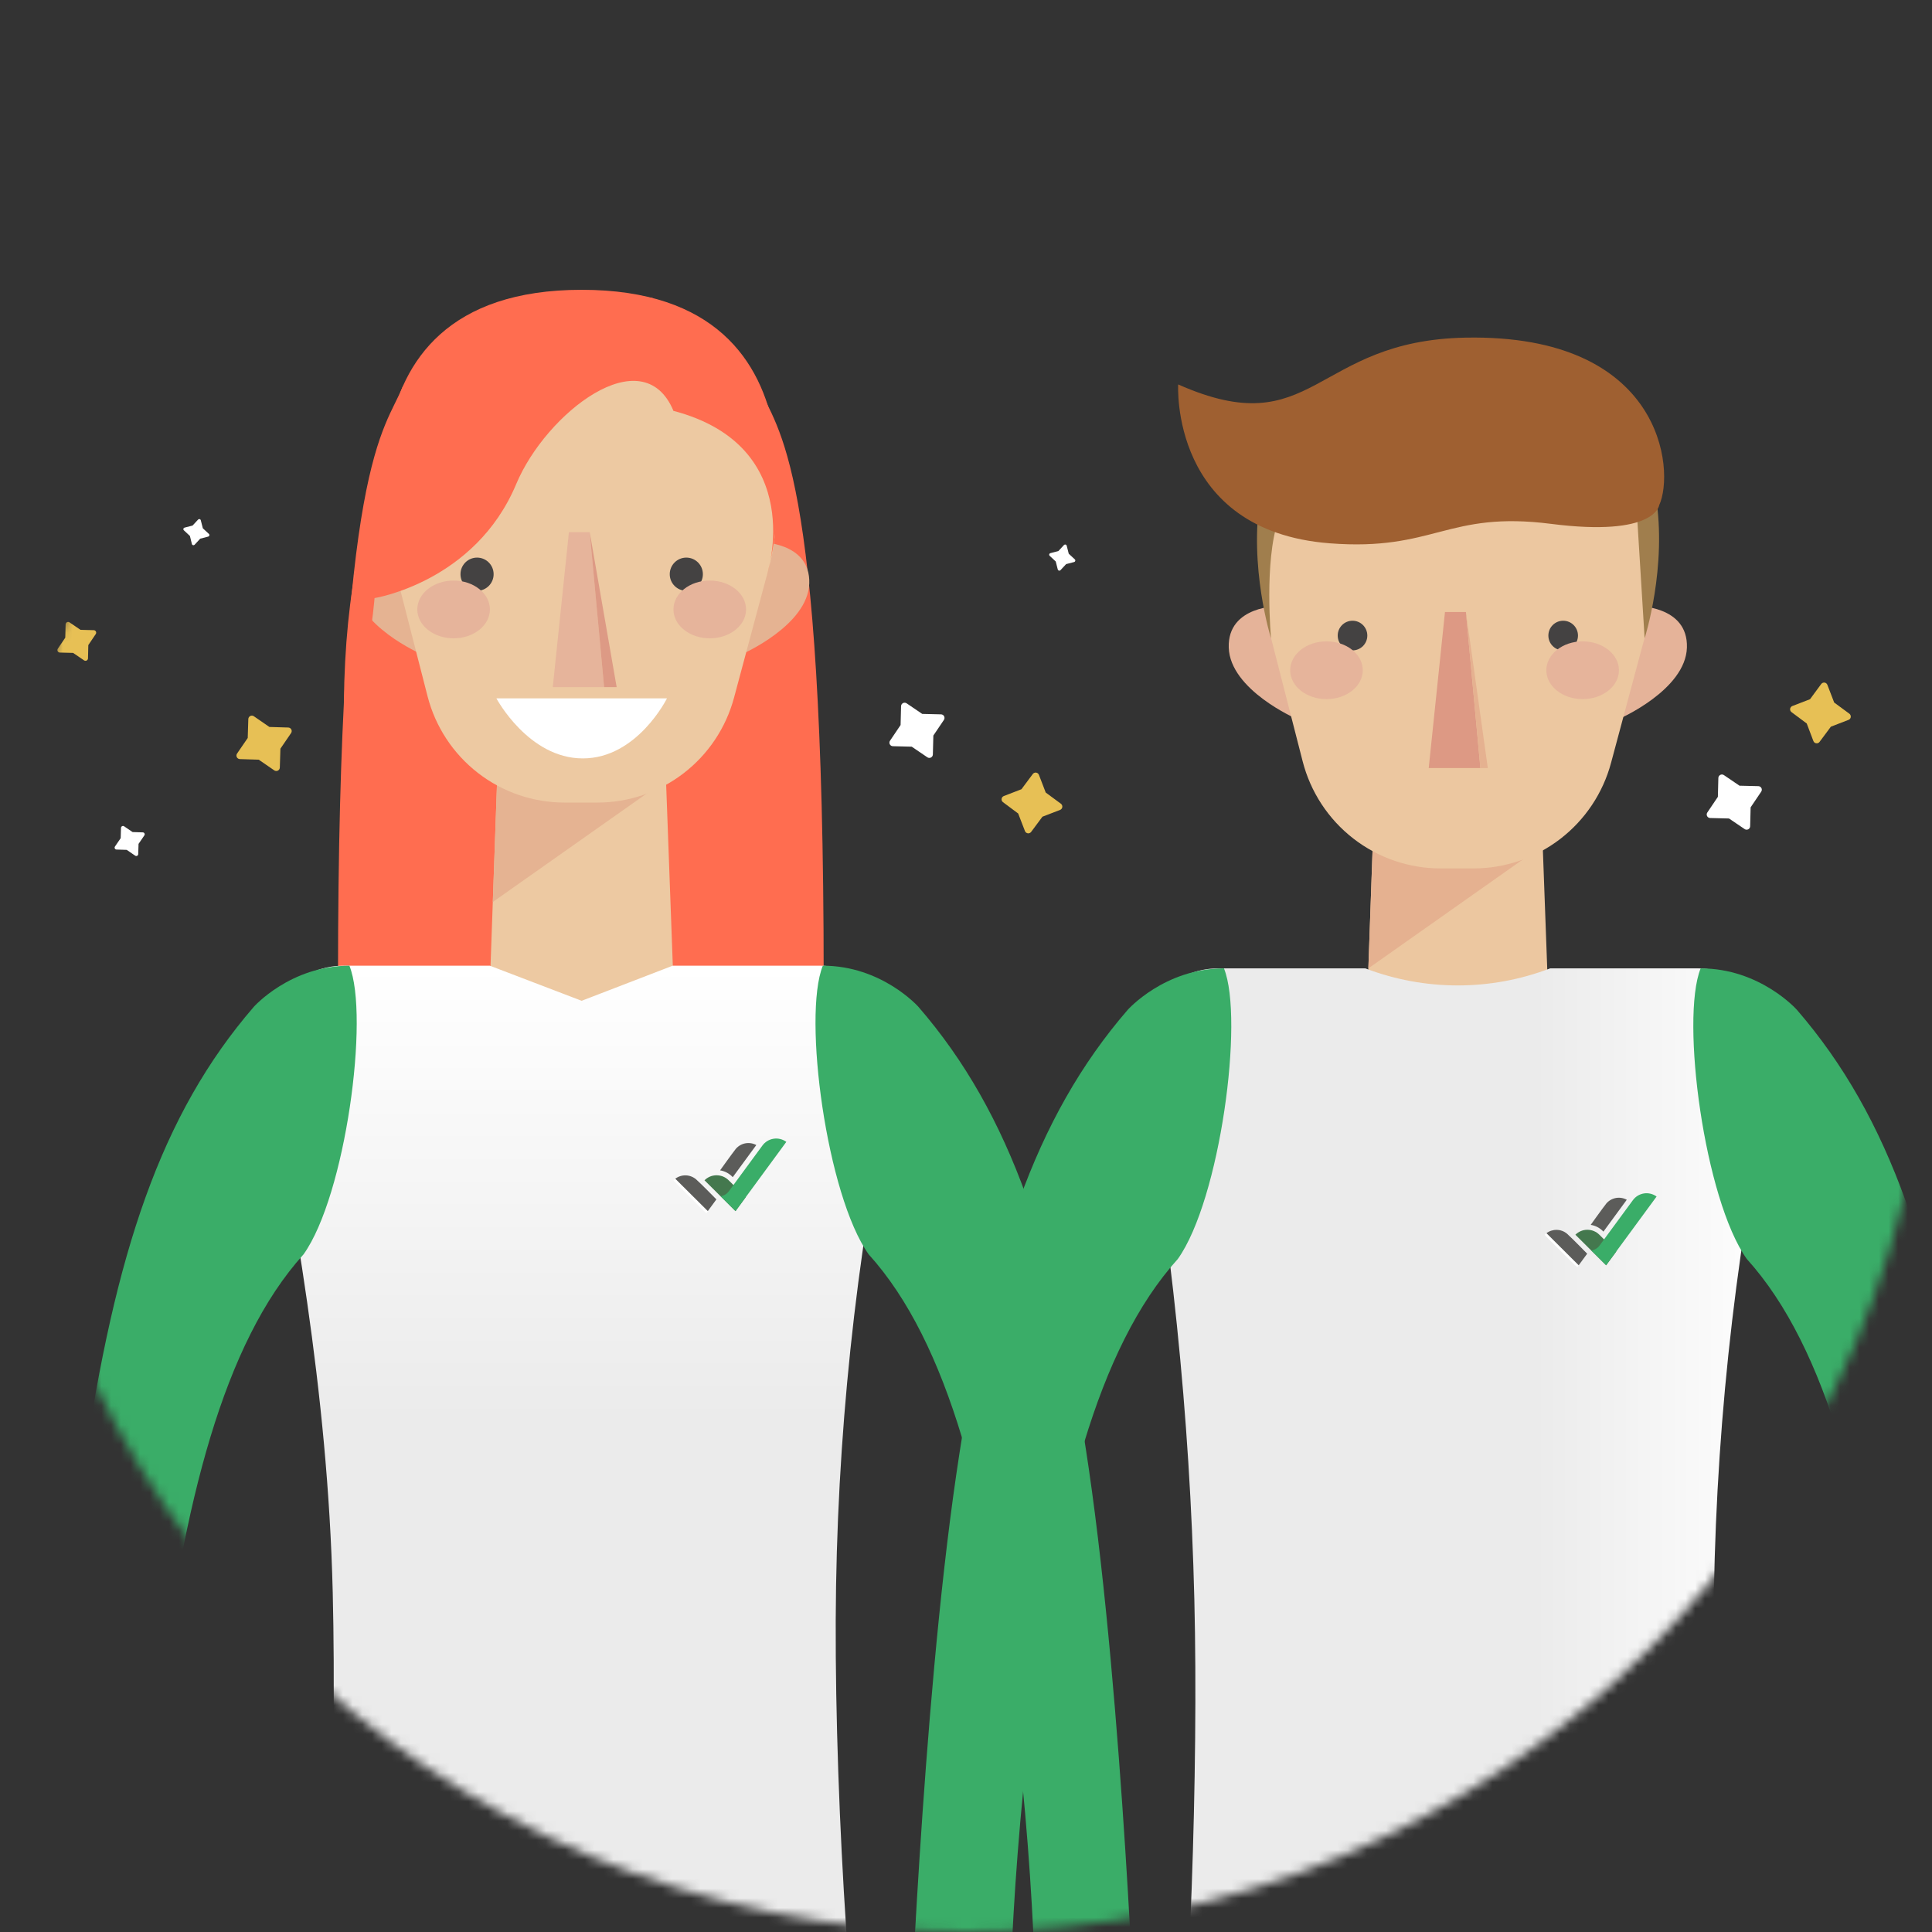 <svg width="200" height="200" viewBox="0 0 200 200" fill="none" xmlns="http://www.w3.org/2000/svg">
<rect x="0" y="0" width="200" height="200" fill="#333333" stroke="none"/>
<mask id="mask0_901_632" style="mask-type:alpha" maskUnits="userSpaceOnUse" x="0" y="0" width="200" height="200">
<circle cx="100" cy="100" r="100" fill="#D9D9D9"/>
</mask>
<g mask="url(#mask0_901_632)">
<path d="M141.35 108.711L142.104 87.523H159.701L160.479 108.711L150.914 110.818L141.35 108.711Z" fill="#ECC7A0"/>
<path d="M159.701 87.523H142.104L141.652 100.246L159.701 87.523Z" fill="#E5B190"/>
<path d="M180.946 222.726H121.583C123.146 208.463 124.074 183.486 123.638 165.579C123.175 146.591 121.226 127.669 117.808 108.987C117.755 106.724 118.582 104.529 120.114 102.865C120.87 102.043 121.787 101.387 122.808 100.936C123.829 100.486 124.931 100.251 126.047 100.246H141.342C147.502 102.6 154.312 102.6 160.472 100.246H175.767C180.416 100.246 184.144 104.28 184.008 108.929C179.945 127.298 177.739 146.031 177.424 164.844C177.117 183.631 178.729 208.935 180.946 222.726Z" fill="url(#paint0_linear_901_632)"/>
<path d="M186.018 104.54C186.018 104.54 182.216 100.246 176.049 100.246C173.94 105.517 176.461 124.203 180.824 130.325C189.182 139.561 193.341 156.272 195.944 177.326C198.547 198.38 198.287 213.799 198.287 213.799H208.697C208.697 213.799 207.343 177.192 203.763 152.66C200.475 130.128 195.679 115.713 186.018 104.54Z" fill="#3AAD68"/>
<path d="M169.357 62.733L167.599 74.422C167.599 74.422 174.491 71.434 174.629 67.039C174.767 62.644 169.357 62.733 169.357 62.733Z" fill="#E5B399"/>
<path d="M132.481 62.733L134.229 74.422C134.229 74.422 127.338 71.434 127.199 67.039C127.061 62.644 132.481 62.733 132.481 62.733Z" fill="#E5B399"/>
<path d="M170.66 64.496C171.304 61.541 171.279 58.48 170.586 55.537C169.893 52.594 168.551 49.843 166.657 47.488C164.764 45.133 162.367 43.233 159.644 41.927C156.92 40.621 153.939 39.944 150.92 39.944C147.901 39.944 144.92 40.621 142.197 41.927C139.473 43.233 137.077 45.133 135.183 47.488C133.289 49.843 131.947 52.594 131.254 55.537C130.562 58.48 130.537 61.541 131.181 64.496V64.496L134.85 78.81C135.663 81.982 137.506 84.794 140.09 86.801C142.674 88.808 145.852 89.898 149.122 89.898H152.562C155.804 89.894 158.954 88.819 161.524 86.841C164.095 84.862 165.942 82.09 166.78 78.953L170.156 66.373C170.304 65.903 170.418 65.434 170.533 64.965L170.66 64.496Z" fill="#ECC7A0"/>
<path d="M149.583 63.355L147.901 79.507H153.25L151.751 63.355H149.583Z" fill="#DD9984"/>
<path d="M151.751 63.355L154.019 79.507H153.25L151.751 63.355Z" fill="#E5B190"/>
<path d="M116.738 104.54C116.738 104.54 120.541 100.246 126.705 100.246C128.814 105.517 126.293 124.203 121.932 130.325C113.572 139.561 109.415 156.272 106.81 177.326C104.204 198.38 104.467 213.799 104.467 213.799H94.059C94.059 213.799 95.411 177.192 98.991 152.66C102.281 130.128 107.077 115.713 116.738 104.54Z" fill="#3AAD68"/>
<path d="M150.914 36.441C122.242 36.441 131.576 66.082 131.576 66.082C131.576 66.082 130.845 58.103 132.336 53.835C144.349 49.529 157.482 49.529 169.495 53.835C169.495 53.9 170.252 66.082 170.252 66.082C170.252 66.082 179.741 36.441 150.914 36.441Z" fill="#A07E4D"/>
<path d="M140.012 67.328C140.858 67.328 141.544 66.641 141.544 65.793C141.544 64.945 140.858 64.258 140.012 64.258C139.165 64.258 138.479 64.945 138.479 65.793C138.479 66.641 139.165 67.328 140.012 67.328Z" fill="#444242"/>
<path d="M161.819 67.328C162.666 67.328 163.352 66.641 163.352 65.793C163.352 64.945 162.666 64.258 161.819 64.258C160.973 64.258 160.287 64.945 160.287 65.793C160.287 66.641 160.973 67.328 161.819 67.328Z" fill="#444242"/>
<path d="M166.266 130.985L167.316 129.558L165.566 127.819C165.236 127.49 164.79 127.305 164.325 127.305C163.86 127.305 163.413 127.49 163.084 127.819V127.819L166.266 130.985Z" fill="#44784E"/>
<path d="M171.489 123.865C171.303 123.728 171.093 123.629 170.869 123.574C170.645 123.519 170.412 123.508 170.185 123.543C169.957 123.578 169.738 123.658 169.541 123.777C169.344 123.897 169.172 124.054 169.036 124.241L165.587 128.934C165.487 129.072 165.36 129.188 165.215 129.277C165.07 129.366 164.909 129.426 164.741 129.452V129.452L166.269 130.975L171.489 123.865Z" fill="#3AAD68"/>
<path d="M163.419 128.885L162.482 127.946L162.44 127.904C162.104 127.631 161.678 127.492 161.246 127.513C160.814 127.535 160.404 127.716 160.097 128.021V128.021L161.751 129.664L163.281 131.187L164.324 129.765L163.419 128.885Z" fill="white"/>
<path d="M163.103 128.57L162.281 127.756L162.238 127.716C161.902 127.442 161.477 127.302 161.044 127.324C160.612 127.346 160.202 127.527 159.895 127.833V127.833L161.549 129.476L163.08 130.999L164.122 129.577L163.103 128.57Z" fill="white"/>
<path d="M163.426 130.982L164.307 129.781C164.307 129.781 162.77 128.206 162.224 127.716C161.928 127.466 161.555 127.324 161.167 127.314C160.779 127.303 160.399 127.425 160.09 127.659L163.426 130.982Z" fill="#5C5C5A"/>
<path d="M165.933 127.446L165.985 127.498L168.403 124.198C168.061 124.011 167.666 123.946 167.282 124.015C166.899 124.084 166.55 124.282 166.294 124.576C165.868 125.116 164.668 126.798 164.668 126.798C165.149 126.872 165.593 127.099 165.933 127.446Z" fill="#5C5C5A"/>
<path d="M121.965 39.797C121.965 39.797 121.084 54.956 137.641 56.242C148.524 57.089 149.768 52.849 160.573 54.231C171.377 55.613 171.761 52.293 171.761 52.293C173.401 48.717 172.162 34.576 151.751 34.951C135.895 35.235 136.085 46.051 121.965 39.797Z" fill="#9F6031"/>
<path d="M163.834 72.373C165.91 72.373 167.593 71.035 167.593 69.384C167.593 67.733 165.91 66.394 163.834 66.394C161.759 66.394 160.076 67.733 160.076 69.384C160.076 71.035 161.759 72.373 163.834 72.373Z" fill="#E6B49B"/>
<path d="M137.317 72.373C139.393 72.373 141.075 71.035 141.075 69.384C141.075 67.733 139.393 66.394 137.317 66.394C135.241 66.394 133.559 67.733 133.559 69.384C133.559 71.035 135.241 72.373 137.317 72.373Z" fill="#E6B49B"/>
<path d="M41.707 39.975C39.813 44.72 34.991 47.485 34.991 101.19H59.88V36.709L41.707 39.975Z" fill="#FF6D50"/>
<path d="M78.554 39.975C80.448 44.72 85.267 47.485 85.267 101.19H60.379V36.709L78.554 39.975Z" fill="#FF6D50"/>
<path d="M50.716 101.781L51.464 80.739H68.943L69.716 101.781L60.217 103.874L50.716 101.781Z" fill="#EDC9A2"/>
<path d="M68.943 80.739H51.463L51.016 93.373L68.943 80.739Z" fill="#E5B392"/>
<path d="M90.045 223.817H32.405C33.956 209.651 34.877 182.648 34.445 164.86C33.93 143.645 30.275 124.733 27.336 108.652C27.284 106.404 28.105 104.223 29.626 102.569C30.377 101.753 31.288 101.101 32.301 100.654C33.315 100.207 34.411 99.974 35.519 99.969H50.711L60.213 103.602L69.641 99.969H84.904C89.52 99.969 93.225 103.977 93.089 108.598C89.053 126.844 86.862 145.451 86.549 164.138C86.242 182.793 87.845 210.12 90.045 223.817Z" fill="url(#paint1_linear_901_632)"/>
<path d="M95.08 104.233C95.08 104.233 91.303 99.969 85.178 99.969C83.07 105.205 85.588 123.764 89.921 129.846C98.222 139.019 102.353 155.617 104.94 176.53C107.527 197.443 107.265 212.757 107.265 212.757H117.609C117.609 212.757 116.264 176.385 112.71 152.029C109.441 129.649 104.687 115.333 95.08 104.233Z" fill="#3AAD68"/>
<path d="M78.526 56.113L76.79 67.725C76.79 67.725 83.634 64.756 83.775 60.394C83.915 56.031 78.526 56.113 78.526 56.113Z" fill="#E5B392"/>
<path d="M41.906 56.113L43.642 67.725C43.642 67.725 36.798 64.756 36.657 60.394C36.517 56.031 41.906 56.113 41.906 56.113Z" fill="#E5B392"/>
<path d="M79.829 57.859C80.469 54.925 80.443 51.885 79.755 48.961C79.067 46.038 77.734 43.307 75.853 40.968C73.972 38.628 71.591 36.741 68.886 35.444C66.182 34.148 63.221 33.475 60.222 33.475C57.223 33.475 54.263 34.148 51.557 35.444C48.853 36.741 46.472 38.628 44.591 40.968C42.711 43.307 41.377 46.038 40.689 48.961C40.001 51.885 39.975 54.925 40.615 57.859V57.859L44.258 72.068C45.066 75.219 46.897 78.011 49.464 80.005C52.03 81.999 55.186 83.081 58.434 83.081H61.853C65.073 83.081 68.203 82.017 70.758 80.054C73.314 78.092 75.151 75.34 75.987 72.225L79.339 59.727C79.485 59.272 79.6 58.803 79.714 58.333L79.829 57.859Z" fill="#EDC9A2"/>
<path d="M41.008 59.441C41.008 59.441 35.073 37.915 57.67 37.915C60.698 37.915 69.346 35.334 69.716 42.531C83.705 46.22 79.421 59.441 79.421 59.441C79.421 59.441 87.803 30 60.217 30C32.632 30 41.008 59.441 41.008 59.441Z" fill="#FF6D50"/>
<path d="M58.893 55.09L57.223 71.132H62.537L61.047 55.09H58.893Z" fill="#E6B49B"/>
<path d="M61.047 55.09L63.837 71.132H62.537L61.047 55.09Z" fill="#DD9A85"/>
<path d="M71.047 61.159C71.994 61.159 72.762 60.39 72.762 59.441C72.762 58.492 71.994 57.723 71.047 57.723C70.1 57.723 69.332 58.492 69.332 59.441C69.332 60.39 70.1 61.159 71.047 61.159Z" fill="#444242"/>
<path d="M49.385 61.159C50.333 61.159 51.1 60.39 51.1 59.441C51.1 58.492 50.333 57.723 49.385 57.723C48.438 57.723 47.67 58.492 47.67 59.441C47.67 60.39 48.438 61.159 49.385 61.159Z" fill="#444242"/>
<path d="M26.268 104.233C26.268 104.233 30.045 99.969 36.17 99.969C38.279 105.205 35.76 123.764 31.427 129.846C23.126 139.019 18.995 155.617 16.41 176.53C13.826 197.443 14.086 212.757 14.086 212.757H3.744C3.744 212.757 5.086 176.392 8.643 152.024C11.9 129.649 16.673 115.333 26.268 104.233Z" fill="#3AAD68"/>
<path d="M76.139 125.374L77.193 123.935L75.431 122.182C75.099 121.85 74.649 121.664 74.18 121.664C73.711 121.664 73.261 121.85 72.929 122.182V122.182L76.139 125.374Z" fill="#44784E"/>
<path d="M81.399 118.205C81.212 118.067 80.999 117.967 80.774 117.912C80.549 117.856 80.314 117.846 80.085 117.881C79.855 117.916 79.635 117.996 79.436 118.116C79.237 118.237 79.064 118.395 78.927 118.583L75.452 123.316C75.351 123.455 75.224 123.572 75.078 123.662C74.931 123.751 74.769 123.811 74.599 123.837L76.141 125.374L81.401 118.205H81.399Z" fill="#3AAD68"/>
<path d="M73.268 123.257L72.319 122.318L72.275 122.279C71.936 122.003 71.508 121.863 71.073 121.885C70.637 121.907 70.225 122.089 69.915 122.396V122.396L71.584 124.06L73.126 125.594L74.177 124.161L73.268 123.257Z" fill="white"/>
<path d="M72.95 122.941L72.12 122.119L72.076 122.079C71.737 121.804 71.309 121.664 70.874 121.686C70.438 121.707 70.026 121.889 69.716 122.197V122.197L71.385 123.86L72.926 125.395L73.978 123.964L72.95 122.941Z" fill="white"/>
<path d="M73.273 125.372L74.163 124.161C74.163 124.161 72.615 122.575 72.055 122.079C71.756 121.827 71.38 121.684 70.989 121.673C70.599 121.663 70.216 121.785 69.904 122.021L73.273 125.372Z" fill="#5C5C5A"/>
<path d="M75.801 121.807L75.853 121.859L78.292 118.536C77.95 118.35 77.555 118.286 77.171 118.355C76.788 118.424 76.44 118.621 76.183 118.914C75.752 119.46 74.543 121.155 74.543 121.155C75.021 121.232 75.462 121.461 75.801 121.807Z" fill="#5C5C5A"/>
<path d="M67.544 30.847C67.544 30.847 36.065 25.337 35.598 72.774C37.995 71.77 38.773 61.914 38.773 61.914C38.773 61.914 49.193 60.257 53.441 50.104C56.501 42.791 66.532 34.928 69.716 42.531C73.835 37.843 67.544 30.847 67.544 30.847Z" fill="#FF6D50"/>
<path d="M73.475 66.079C75.55 66.079 77.233 64.741 77.233 63.09C77.233 61.439 75.55 60.1 73.475 60.1C71.399 60.1 69.716 61.439 69.716 63.09C69.716 64.741 71.399 66.079 73.475 66.079Z" fill="#E6B49B"/>
<path d="M46.958 66.079C49.033 66.079 50.716 64.741 50.716 63.09C50.716 61.439 49.033 60.1 46.958 60.1C44.882 60.1 43.199 61.439 43.199 63.09C43.199 64.741 44.882 66.079 46.958 66.079Z" fill="#E6B49B"/>
<path d="M51.386 72.291H69.046C69.046 72.291 65.972 78.51 60.334 78.51C54.697 78.51 51.386 72.291 51.386 72.291Z" fill="white"/>
<path d="M95.999 78.395C96.053 78.432 96.116 78.454 96.182 78.458C96.248 78.462 96.313 78.448 96.372 78.418C96.43 78.388 96.48 78.343 96.515 78.287C96.549 78.231 96.569 78.167 96.57 78.101L96.62 76.144L97.714 74.523C97.751 74.468 97.772 74.405 97.775 74.339C97.779 74.273 97.765 74.208 97.735 74.15C97.706 74.091 97.661 74.041 97.606 74.006C97.55 73.971 97.487 73.952 97.421 73.95L95.467 73.903L93.85 72.805C93.796 72.769 93.732 72.747 93.666 72.744C93.601 72.74 93.536 72.754 93.477 72.784C93.419 72.814 93.37 72.86 93.335 72.915C93.3 72.971 93.28 73.035 93.278 73.101L93.229 75.055L92.135 76.677C92.098 76.731 92.076 76.794 92.072 76.859C92.068 76.924 92.082 76.99 92.112 77.048C92.142 77.107 92.187 77.156 92.243 77.191C92.3 77.226 92.364 77.246 92.43 77.247L94.382 77.296L95.999 78.395Z" fill="white"/>
<path opacity="0.95" d="M8.706 68.363C8.745 68.388 8.79 68.403 8.836 68.405C8.882 68.408 8.928 68.398 8.969 68.377C9.01 68.355 9.045 68.323 9.069 68.284C9.094 68.245 9.108 68.2 9.109 68.154L9.142 66.779L9.913 65.636C9.939 65.598 9.953 65.553 9.956 65.507C9.959 65.461 9.949 65.416 9.928 65.375C9.907 65.334 9.875 65.299 9.836 65.275C9.798 65.25 9.753 65.236 9.707 65.235L8.332 65.2L7.193 64.425C7.154 64.4 7.11 64.385 7.064 64.382C7.018 64.38 6.972 64.39 6.931 64.411C6.89 64.432 6.855 64.464 6.831 64.504C6.807 64.543 6.793 64.588 6.792 64.634L6.757 66.011L5.986 67.152C5.96 67.19 5.946 67.235 5.943 67.281C5.941 67.327 5.951 67.373 5.972 67.414C5.993 67.455 6.025 67.49 6.064 67.514C6.103 67.539 6.148 67.552 6.195 67.553L7.568 67.588L8.706 68.363Z" fill="#F1C858"/>
<path d="M19.866 56.324C19.874 56.352 19.888 56.377 19.908 56.398C19.928 56.418 19.954 56.432 19.981 56.439C20.009 56.447 20.039 56.447 20.067 56.439C20.095 56.431 20.12 56.416 20.141 56.395L20.726 55.763L21.558 55.547C21.586 55.54 21.611 55.526 21.631 55.506C21.651 55.486 21.666 55.46 21.673 55.433C21.681 55.404 21.68 55.375 21.673 55.347C21.665 55.319 21.65 55.293 21.628 55.273L20.998 54.689L20.785 53.853C20.777 53.825 20.763 53.8 20.742 53.78C20.721 53.76 20.696 53.745 20.668 53.738C20.64 53.731 20.61 53.732 20.582 53.74C20.554 53.748 20.529 53.764 20.509 53.785L19.934 54.405L19.1 54.621C19.073 54.628 19.047 54.642 19.027 54.662C19.007 54.683 18.993 54.708 18.985 54.736C18.978 54.764 18.978 54.794 18.986 54.822C18.994 54.85 19.01 54.876 19.032 54.895L19.66 55.482L19.866 56.324Z" fill="white"/>
<path opacity="0.95" d="M187.722 76.712C187.745 76.773 187.785 76.828 187.836 76.869C187.888 76.91 187.949 76.937 188.015 76.946C188.08 76.955 188.146 76.947 188.207 76.921C188.268 76.895 188.32 76.854 188.359 76.801L189.531 75.226L191.356 74.522C191.418 74.5 191.472 74.461 191.514 74.409C191.555 74.358 191.582 74.297 191.59 74.231C191.599 74.166 191.591 74.1 191.565 74.038C191.54 73.978 191.5 73.924 191.447 73.884L189.873 72.725L189.17 70.897C189.147 70.835 189.108 70.781 189.057 70.74C189.006 70.698 188.944 70.671 188.879 70.662C188.814 70.653 188.747 70.662 188.686 70.688C188.625 70.713 188.572 70.754 188.533 70.808L187.373 72.382L185.548 73.086C185.486 73.109 185.432 73.149 185.391 73.2C185.35 73.251 185.323 73.312 185.313 73.377C185.304 73.443 185.313 73.51 185.339 73.57C185.365 73.631 185.407 73.684 185.461 73.722L187.033 74.895L187.722 76.712Z" fill="#F1C858"/>
<path opacity="0.95" d="M106.104 86.033C106.128 86.094 106.168 86.148 106.22 86.189C106.271 86.229 106.333 86.255 106.398 86.264C106.463 86.273 106.529 86.264 106.589 86.239C106.65 86.213 106.703 86.172 106.742 86.12L107.913 84.545L109.739 83.841C109.8 83.817 109.853 83.778 109.894 83.726C109.935 83.674 109.961 83.613 109.97 83.548C109.978 83.483 109.97 83.416 109.944 83.356C109.919 83.295 109.878 83.242 109.825 83.203L108.253 82.044L107.55 80.216C107.527 80.154 107.488 80.1 107.437 80.058C107.386 80.017 107.325 79.99 107.26 79.981C107.194 79.972 107.127 79.981 107.066 80.006C107.005 80.032 106.952 80.073 106.913 80.126L105.741 81.701L103.916 82.405C103.855 82.428 103.801 82.468 103.76 82.519C103.72 82.571 103.694 82.632 103.685 82.697C103.676 82.762 103.685 82.829 103.71 82.889C103.736 82.949 103.777 83.002 103.829 83.041L105.402 84.214L106.104 86.033Z" fill="#F1C858"/>
<path opacity="0.95" d="M26.28 74.147C26.226 74.109 26.162 74.087 26.096 74.082C26.031 74.078 25.965 74.091 25.906 74.121C25.847 74.151 25.797 74.196 25.762 74.252C25.727 74.308 25.707 74.372 25.706 74.438L25.645 76.395L24.539 78.01C24.502 78.064 24.48 78.126 24.476 78.192C24.472 78.257 24.486 78.322 24.515 78.38C24.545 78.439 24.59 78.489 24.645 78.524C24.7 78.56 24.764 78.58 24.829 78.582L26.783 78.641L28.393 79.749C28.447 79.786 28.51 79.808 28.575 79.812C28.64 79.817 28.705 79.804 28.763 79.774C28.823 79.745 28.873 79.7 28.909 79.644C28.944 79.588 28.965 79.524 28.967 79.457L29.028 77.503L30.132 75.888C30.169 75.834 30.192 75.771 30.196 75.705C30.201 75.639 30.188 75.573 30.158 75.514C30.128 75.455 30.083 75.405 30.027 75.37C29.971 75.335 29.907 75.315 29.841 75.313L27.887 75.255L26.28 74.147Z" fill="#F1C858"/>
<path d="M12.837 85.531C12.806 85.513 12.771 85.503 12.735 85.503C12.7 85.503 12.664 85.513 12.633 85.531C12.602 85.547 12.575 85.572 12.557 85.602C12.538 85.632 12.527 85.666 12.526 85.702L12.493 86.767L11.9 87.633C11.88 87.663 11.868 87.697 11.866 87.732C11.864 87.768 11.87 87.803 11.886 87.835C11.902 87.867 11.926 87.894 11.956 87.914C11.986 87.933 12.021 87.944 12.057 87.945L13.121 87.978L13.997 88.581C14.027 88.601 14.061 88.612 14.097 88.614C14.132 88.616 14.168 88.608 14.199 88.592C14.231 88.576 14.258 88.552 14.277 88.522C14.296 88.492 14.307 88.457 14.309 88.422L14.342 87.359L14.944 86.479C14.964 86.449 14.976 86.415 14.978 86.379C14.98 86.343 14.973 86.307 14.957 86.275C14.941 86.243 14.916 86.216 14.886 86.197C14.855 86.178 14.82 86.168 14.784 86.167L13.723 86.134L12.837 85.531Z" fill="white"/>
<path d="M-1.437 59.633C-1.467 59.613 -1.501 59.601 -1.537 59.599C-1.573 59.596 -1.609 59.603 -1.641 59.619C-1.672 59.636 -1.699 59.661 -1.718 59.691C-1.737 59.722 -1.748 59.757 -1.748 59.793L-1.781 60.856L-2.393 61.736C-2.413 61.765 -2.425 61.799 -2.427 61.835C-2.43 61.871 -2.422 61.906 -2.406 61.938C-2.39 61.97 -2.366 61.997 -2.336 62.016C-2.306 62.036 -2.271 62.047 -2.236 62.048L-1.172 62.078L-0.284 62.681C-0.255 62.702 -0.221 62.714 -0.185 62.717C-0.15 62.719 -0.114 62.712 -0.083 62.695C-0.051 62.679 -0.023 62.655 -0.004 62.625C0.015 62.595 0.026 62.56 0.028 62.524L0.06 61.459L0.653 60.581C0.673 60.551 0.685 60.517 0.688 60.481C0.69 60.445 0.683 60.409 0.667 60.377C0.651 60.345 0.626 60.318 0.595 60.299C0.565 60.28 0.53 60.27 0.494 60.269L-0.568 60.236L-1.437 59.633Z" fill="white"/>
<path d="M109.502 58.958C109.51 58.985 109.525 59.011 109.546 59.031C109.567 59.051 109.593 59.065 109.621 59.072C109.649 59.079 109.678 59.078 109.706 59.07C109.734 59.062 109.759 59.047 109.779 59.026L110.364 58.397L111.196 58.181C111.224 58.174 111.25 58.159 111.27 58.139C111.29 58.118 111.305 58.092 111.312 58.064C111.319 58.036 111.319 58.007 111.311 57.979C111.303 57.951 111.287 57.926 111.266 57.906L110.636 57.322L110.423 56.487C110.415 56.459 110.4 56.433 110.38 56.413C110.359 56.392 110.333 56.378 110.305 56.371C110.277 56.364 110.248 56.364 110.22 56.372C110.192 56.38 110.167 56.395 110.146 56.416L109.563 57.047L108.729 57.263C108.701 57.271 108.676 57.286 108.656 57.306C108.636 57.327 108.621 57.353 108.614 57.381C108.607 57.409 108.608 57.438 108.616 57.466C108.624 57.493 108.64 57.518 108.661 57.538L109.289 58.124L109.502 58.958Z" fill="white"/>
<path d="M180.604 85.826C180.658 85.863 180.722 85.885 180.787 85.889C180.853 85.893 180.919 85.879 180.978 85.849C181.036 85.819 181.085 85.773 181.12 85.717C181.155 85.661 181.174 85.596 181.175 85.53L181.225 83.576L182.319 81.954C182.356 81.9 182.378 81.836 182.382 81.771C182.386 81.705 182.372 81.639 182.342 81.581C182.312 81.522 182.267 81.472 182.211 81.438C182.156 81.402 182.092 81.383 182.026 81.382L180.072 81.335L178.455 80.236C178.401 80.2 178.338 80.179 178.273 80.175C178.208 80.171 178.143 80.185 178.085 80.215C178.026 80.245 177.976 80.29 177.941 80.346C177.905 80.402 177.885 80.466 177.883 80.532L177.834 82.489L176.74 84.111C176.703 84.165 176.682 84.228 176.678 84.294C176.674 84.36 176.688 84.425 176.719 84.483C176.749 84.542 176.794 84.591 176.85 84.626C176.905 84.66 176.969 84.679 177.035 84.681L178.987 84.73L180.604 85.826Z" fill="white"/>
</g>
<defs>
<linearGradient id="paint0_linear_901_632" x1="117.811" y1="161.486" x2="184.02" y2="161.486" gradientUnits="userSpaceOnUse">
<stop offset="0.62" stop-color="#EBEBEB"/>
<stop offset="1" stop-color="white"/>
</linearGradient>
<linearGradient id="paint1_linear_901_632" x1="60.217" y1="223.817" x2="60.217" y2="99.969" gradientUnits="userSpaceOnUse">
<stop offset="0.62" stop-color="#EBEBEB"/>
<stop offset="1" stop-color="white"/>
</linearGradient>
</defs>
</svg>
